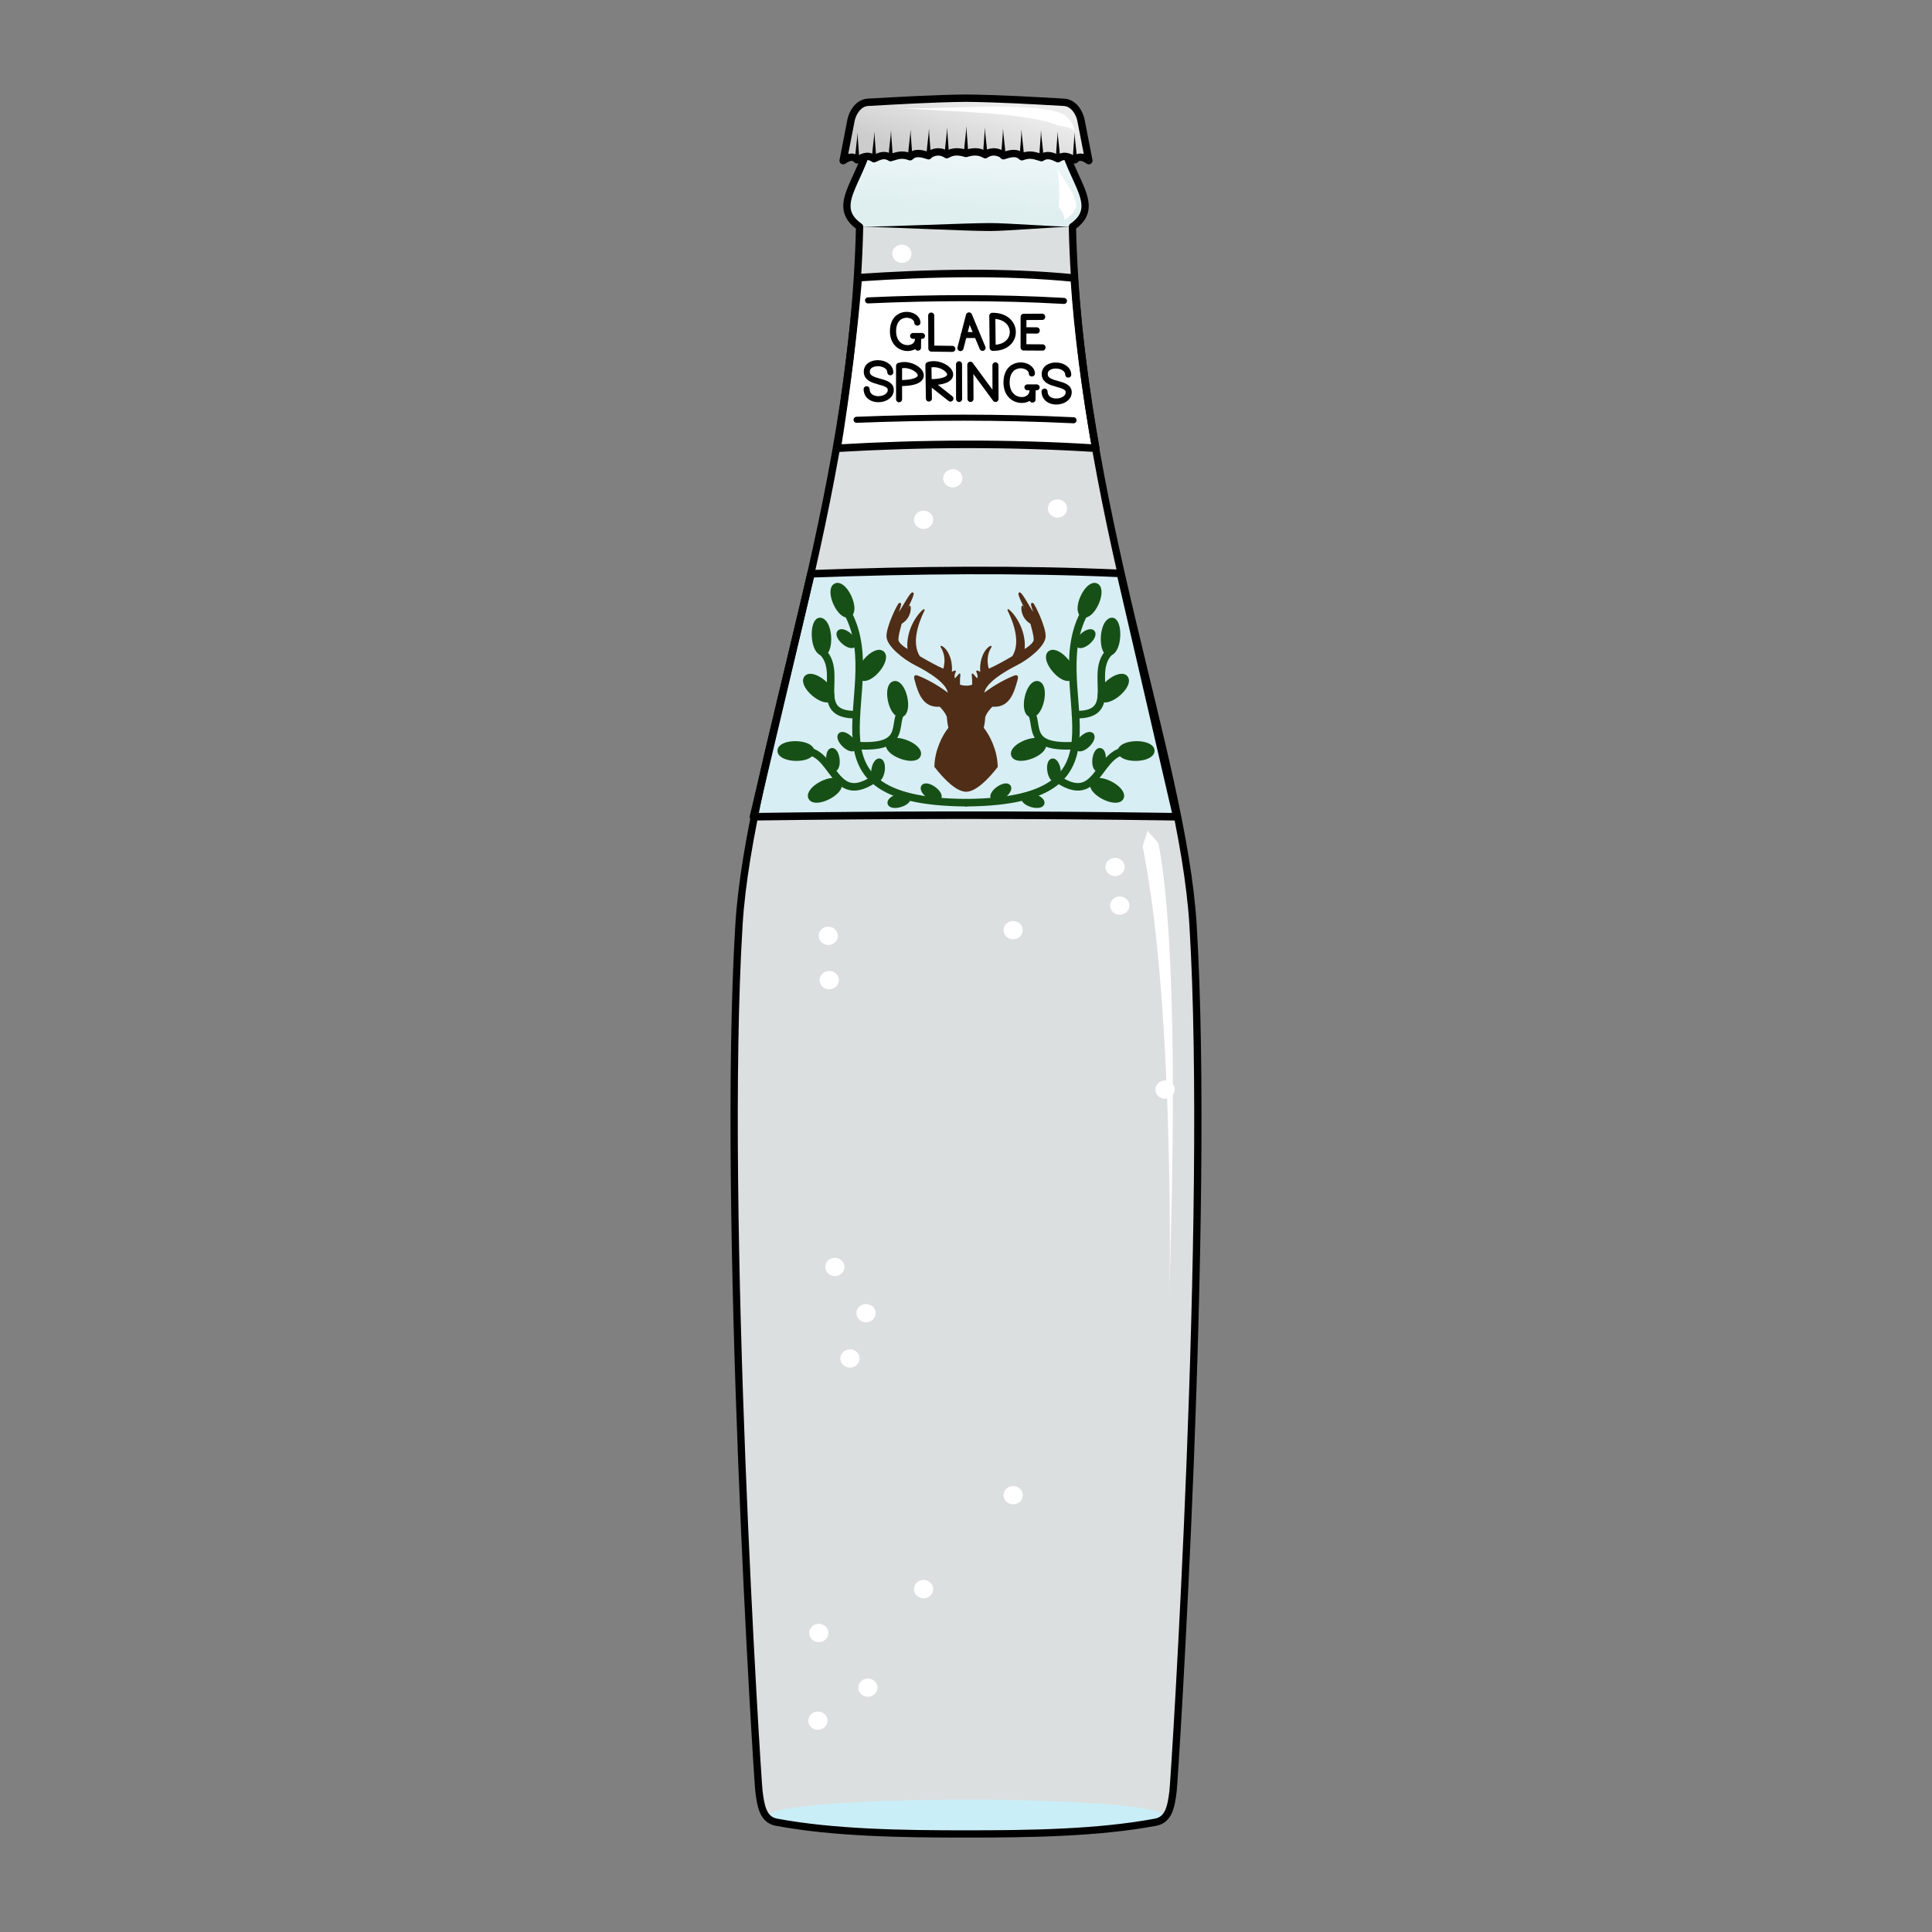 <?xml version="1.0" encoding="UTF-8"?>
<svg version="1.1" viewBox="0 0 64 64" xmlns="http://www.w3.org/2000/svg" xmlns:xlink="http://www.w3.org/1999/xlink">
 <rect x="0" y="0" width="64" height="64" fill="#808080" stroke="none"/>
 <defs>
  <linearGradient id="linearGradient7075" x1="28.738" x2="44.279" y1="49.998" y2="47.359" gradientTransform="translate(-4.5522e-7 -.003)" gradientUnits="userSpaceOnUse">
   <stop stop-color="#fafeff" stop-opacity=".75" offset="0"/>
   <stop stop-color="#fafeff" stop-opacity=".75" offset="1"/>
  </linearGradient>
  <linearGradient id="linearGradient10435" x1="31.835" x2="32.486" y1="5.517" y2="3.336" gradientUnits="userSpaceOnUse">
   <stop stop-color="#ccc" offset="0"/>
   <stop stop-color="#ececec" offset="1"/>
  </linearGradient>
  <linearGradient id="linearGradient11554" x1="32.243" x2="32.334" y1="6.856" y2="5.365" gradientTransform="translate(-4.5522e-7 -.003)" gradientUnits="userSpaceOnUse">
   <stop stop-color="#e0f4f5" stop-opacity=".75" offset="0"/>
   <stop stop-color="#f0fcff" stop-opacity=".75" offset="1"/>
  </linearGradient>
 </defs>
 <g>
  <path d="m38.28 60.363c0.444-0.083 0.518-0.535 0.58-1.037 0.049-0.4 1.243-19.141 0.661-28.685-0.34-5.578-3.792-13.926-3.996-23.129 1.084-0.76-0.253-1.628-0.409-3.315l-3.116 0.009-3.116-0.009c-0.156 1.687-1.492 2.555-0.409 3.315-0.205 9.204-3.657 17.552-3.996 23.129-0.581 9.544 0.612 28.286 0.661 28.685 0.061 0.502 0.136 0.954 0.58 1.037 1.921 0.358 4.183 0.389 6.28 0.389 2.097 0 4.359-0.03 6.28-0.389z" fill="url(#linearGradient7075)"/>
  <path d="m35.524 7.511c1.084-0.76-0.253-1.628-0.409-3.315l-3.116 0.009-3.116-0.009c-0.156 1.687-1.492 2.555-0.409 3.315z" fill="url(#linearGradient11554)"/>
  <path d="m24.96 27.056c4.268-0.06 8.824-0.078 14.022 0l-1.866-8.061c-3.36-0.149-6.788-0.114-10.251 0.013z" fill="#d7eef4" stroke="#000" stroke-linejoin="round" stroke-width=".25"/>
 </g>
 <path d="m27.733 14.849c2.855-0.166 5.711-0.179 8.566-1e-6 -0.332-1.879-0.588-3.758-0.713-5.637-2.325-0.23-4.764-0.172-7.154-0.013-0.162 1.901-0.4 3.784-0.7 5.65z" fill="#fff" stroke="#000" stroke-linejoin="round" stroke-width=".25"/>
 <ellipse cx="31.995" cy="60.125" rx="6.503" ry=".513" fill="#caeef7"/>
 <path d="m38.28 60.363c0.444-0.083 0.518-0.535 0.58-1.037 0.049-0.4 1.243-19.141 0.661-28.685-0.34-5.578-3.792-13.926-3.996-23.129 1.084-0.76-0.253-1.628-0.409-3.315l-3.116 0.009-3.116-0.009c-0.156 1.687-1.492 2.555-0.409 3.315-0.205 9.204-3.657 17.552-3.996 23.129-0.581 9.544 0.612 28.286 0.661 28.685 0.061 0.502 0.136 0.954 0.58 1.037 1.921 0.358 4.183 0.389 6.28 0.389 2.097 0 4.359-0.03 6.28-0.389z" fill="none" stroke="#000" stroke-linejoin="round" stroke-width=".241"/>
 <g transform="translate(0 -.003)">
  <path d="m32.638 5.127c0.289-0.204 0.592-0.01 0.603 0.035 0.219-0.072 0.437-0.135 0.611 0.033 0.299-0.113 0.458-0.019 0.646 0.03 0.198-0.13 0.374-0.048 0.55 0.036 0.237-0.165 0.388-0.027 0.56 0.037 0.116-0.135 0.275-0.106 0.461 0.027l-0.262-1.347c-0.042-0.217-0.229-0.568-0.559-0.586-1.069-0.06-2.134-0.125-3.248-0.137-1.114 0.013-2.179 0.078-3.248 0.137-0.33 0.018-0.517 0.369-0.559 0.586l-0.262 1.347c0.186-0.133 0.345-0.162 0.461-0.027 0.172-0.064 0.322-0.202 0.56-0.037 0.176-0.085 0.351-0.167 0.55-0.036 0.189-0.049 0.348-0.142 0.646-0.03 0.174-0.167 0.391-0.105 0.611-0.033 0.011-0.044 0.314-0.239 0.603-0.035 0.227-0.133 0.434-0.102 0.638-0.041 0.204-0.061 0.411-0.092 0.638 0.041z" fill="url(#linearGradient10435)" stroke="#000" stroke-linejoin="round" stroke-width=".244"/>
  <g>
   <path d="m29.502 5.224c2.3e-4 -0.014 0.066-0.054 0.066-0.067 0.003-0.168-0.053-0.673-0.051-0.84-0.003 0.168-0.076 0.67-0.079 0.838-2.31e-4 0.014 0.064 0.056 0.064 0.07z"/>
   <path d="m30.148 5.194c2.3e-4 -0.014 0.066-0.054 0.066-0.067 0.003-0.168-0.053-0.673-0.051-0.84-0.003 0.168-0.076 0.67-0.079 0.838-2.31e-4 0.014 0.064 0.056 0.064 0.07z"/>
   <path d="m28.952 5.26c2.3e-4 -0.014 0.066-0.054 0.066-0.067 0.003-0.168-0.053-0.673-0.051-0.84-0.003 0.168-0.076 0.67-0.079 0.838-2.31e-4 0.014 0.064 0.056 0.064 0.07z"/>
   <path d="m28.392 5.297c2.3e-4 -0.014 0.066-0.054 0.066-0.067 0.003-0.168-0.053-0.673-0.051-0.84-0.003 0.168-0.076 0.67-0.079 0.838-2.31e-4 0.014 0.064 0.056 0.064 0.07z"/>
   <path d="m30.759 5.162c2.3e-4 -0.014 0.066-0.054 0.066-0.067 0.003-0.168-0.053-0.673-0.051-0.84-0.003 0.168-0.076 0.67-0.079 0.838-2.31e-4 0.014 0.064 0.056 0.064 0.07z"/>
   <path d="m31.362 5.127c2.3e-4 -0.014 0.066-0.054 0.066-0.067 0.003-0.168-0.053-0.673-0.051-0.84-0.003 0.168-0.076 0.67-0.079 0.838-2.31e-4 0.014 0.064 0.056 0.064 0.07z"/>
   <path d="m34.498 5.224c-2.3e-4 -0.014 0.064-0.056 0.064-0.07-0.003-0.168-0.076-0.67-0.079-0.838 0.003 0.168-0.053 0.673-0.051 0.84 2.3e-4 0.014 0.066 0.054 0.066 0.067z"/>
   <path d="m33.852 5.194c-2.3e-4 -0.014 0.064-0.056 0.064-0.07-0.003-0.168-0.076-0.67-0.079-0.838 0.003 0.168-0.053 0.673-0.051 0.84 2.3e-4 0.014 0.066 0.054 0.066 0.067z"/>
   <path d="m35.048 5.26c-2.3e-4 -0.014 0.064-0.056 0.064-0.07-0.003-0.168-0.076-0.67-0.079-0.838 0.003 0.168-0.053 0.673-0.051 0.84 2.3e-4 0.014 0.066 0.054 0.066 0.067z"/>
   <path d="m35.608 5.297c-2.3e-4 -0.014 0.064-0.056 0.064-0.07-0.003-0.168-0.076-0.67-0.079-0.838 0.003 0.168-0.053 0.673-0.051 0.84 2.3e-4 0.014 0.066 0.054 0.066 0.067z"/>
   <path d="m33.241 5.162c-2.3e-4 -0.014 0.064-0.056 0.064-0.07-0.003-0.168-0.076-0.67-0.079-0.838 0.003 0.168-0.053 0.673-0.051 0.84 2.3e-4 0.014 0.066 0.054 0.066 0.067z"/>
   <path d="m32.638 5.127c-2.3e-4 -0.014 0.064-0.056 0.064-0.07-0.003-0.168-0.076-0.67-0.079-0.838 0.003 0.168-0.053 0.673-0.051 0.84 2.3e-4 0.014 0.066 0.054 0.066 0.067z"/>
   <path d="m32 5.086c2.3e-4 -0.014 0.066-0.054 0.066-0.067 0.003-0.168-0.053-0.673-0.051-0.84-0.003 0.168-0.076 0.67-0.079 0.838-2.31e-4 0.014 0.064 0.056 0.064 0.07z"/>
  </g>
  <path d="m35.592 4.389c-0.008-0.039-0.005-0.108-0.034-0.197-0.023-0.071-0.062-0.143-0.121-0.215-0.066-0.081-0.146-0.147-0.216-0.189-0.024-0.014-0.046-0.025-0.065-0.032-0.064-0.024-0.142-0.048-0.236-0.071-0.187-0.046-0.426-0.083-0.734-0.109-0.255-0.022-0.542-0.034-0.862-0.039-0.61-0.009-1.276 0.01-1.893 0.028-0.843 0.025-1.363 0.037-1.732 0.018 0.325 0.017 0.948 0.054 1.731 0.094 0.617 0.032 1.279 0.069 1.878 0.131 0.314 0.033 0.59 0.07 0.833 0.112 0.294 0.051 0.508 0.105 0.671 0.156 0.082 0.025 0.146 0.048 0.198 0.068 0.016 0.006 0.035 0.011 0.056 0.016 0.063 0.014 0.144 0.024 0.221 0.04 0.068 0.014 0.13 0.032 0.183 0.06 0.069 0.037 0.112 0.088 0.121 0.129z" fill="#fff"/>
 </g>
 <path d="m28.476 7.511c0.854 0.005 3.46 0.143 4.327 0.142 0.551-6.771e-4 2.186-0.139 2.721-0.142-0.535 0.003-2.171-0.123-2.721-0.122-0.867 0.001-3.473 0.127-4.327 0.122z"/>
 <path d="m35.25 7.319c0.024-0.04 0.117-0.093 0.206-0.178 0.081-0.078 0.147-0.17 0.179-0.251 0.011-0.028 0.017-0.053 0.016-0.072-0.004-0.117-0.055-0.278-0.147-0.457-0.08-0.156-0.178-0.302-0.267-0.433-0.048-0.071-0.089-0.131-0.124-0.187-0.046-0.073-0.075-0.13-0.084-0.172 0.009 0.039 0.014 0.108 0.021 0.193 5e-3 0.065 0.011 0.142 0.018 0.225 0.013 0.163 0.023 0.322 0.023 0.48-3.23e-4 0.17-0.018 0.299-0.016 0.368 3.87e-4 0.012 7e-3 0.027 0.017 0.045 0.028 0.048 0.084 0.118 0.123 0.199 0.045 0.094 0.061 0.194 0.035 0.239z" fill="#fff"/>
 <path d="m30.981 25.398c0.007-0.536 0.265-1.041 0.465-1.282-0.024-0.099-0.051-0.271-0.05-0.352-0.027-0.124-0.172-0.31-0.262-0.382-0.527 0.045-0.685-0.394-0.811-0.864-0.039-0.145 0.009-0.138 0.097-0.103 0.299 0.119 0.727 0.36 1.006 0.59 0.026-0.367-0.694-0.789-1.082-0.984-0.434-0.219-0.929-0.635-0.95-0.926-0.021-0.303 0.355-1.07 0.402-1.094 0.099-0.05-0.103 0.326-0.041 0.363 0.159-0.238 0.425-0.742 0.478-0.713 0.055 0.03-0.228 0.551-0.291 0.72 0.07-0.074 0.137-0.156 0.194-0.281 0.026 0.12-0.017 0.394-0.291 0.556-0.044 0.181-0.107 0.362-0.111 0.542-3e-3 0.126 0.217 0.282 0.361 0.363-0.081-0.585 0.257-1.138 0.507-1.343-0.223 0.459-0.437 1.097-0.153 1.549 0.28 0.163 0.558 0.32 0.818 0.432 0.076-0.247 0.072-0.522-0.083-0.768 0.196 0.099 0.374 0.466 0.312 0.912 0.036-0.04 0.073-0.079 0.141-0.094-0.057 0.127-0.054 0.203-9e-3 0.279 0.053-0.055 0.106-0.116 0.159-0.178-0.014 0.122-0.019 0.241-0.014 0.357 0.134 0.061 0.361 0.057 0.458 0 0.005-0.116 5.84e-4 -0.235-0.014-0.357 0.053 0.062 0.106 0.123 0.159 0.178 0.045-0.076 0.048-0.152-9e-3 -0.279 0.068 0.014 0.105 0.054 0.141 0.094-0.062-0.446 0.116-0.814 0.312-0.912-0.156 0.246-0.159 0.522-0.083 0.768 0.261-0.112 0.538-0.269 0.818-0.432 0.284-0.452 0.07-1.089-0.153-1.549 0.25 0.205 0.587 0.758 0.507 1.343 0.143-0.082 0.364-0.237 0.361-0.363-0.004-0.18-0.067-0.361-0.111-0.542-0.274-0.161-0.317-0.436-0.291-0.556 0.057 0.126 0.125 0.207 0.194 0.281-0.063-0.17-0.346-0.69-0.291-0.72 0.053-0.029 0.319 0.476 0.478 0.713 0.061-0.037-0.14-0.414-0.041-0.363 0.047 0.024 0.424 0.79 0.402 1.094-0.021 0.291-0.516 0.707-0.95 0.926-0.387 0.195-1.108 0.617-1.082 0.984 0.278-0.23 0.707-0.471 1.006-0.59 0.088-0.035 0.136-0.042 0.097 0.103-0.126 0.471-0.284 0.91-0.811 0.864-0.09 0.071-0.236 0.257-0.262 0.382 8.02e-4 0.081-0.026 0.253-0.05 0.352 0.2 0.241 0.458 0.747 0.465 1.282-0.286 0.37-0.702 0.802-1.019 0.802-0.317 0-0.733-0.432-1.019-0.802z" fill="#502d16" stroke="#502d16" stroke-linejoin="round" stroke-width=".055"/>
 <g transform="translate(.003 -.003)" stroke="#165016" stroke-linecap="round" stroke-linejoin="round">
  <g fill="none" stroke-width=".25">
   <path d="m31.997 26.593c-6.034-0.041-2.33-3.893-4.043-6.493"/>
   <path d="m28.369 23.677c-1.547 0.027-0.359-1.441-1.179-2.125"/>
   <path d="m28.952 25.815c-1.543 1.034-1.252-1.475-2.799-0.842"/>
   <path d="m28.381 24.701c1.692 0.105 1.165-0.699 1.49-1.153"/>
  </g>
  <g fill="#165016">
   <g stroke-width=".25">
    <ellipse transform="rotate(-49.685)" cx=".16" cy="35.426" rx=".202" ry=".486"/>
    <ellipse transform="rotate(242.62)" cx="-35.817" cy="12.222" rx=".202" ry=".486"/>
    <ellipse transform="rotate(167.55)" cx="-24.04" cy="-29.028" rx=".202" ry=".486"/>
    <ellipse transform="rotate(-69.091)" cx="-12.512" cy="36.814" rx=".202" ry=".486"/>
    <ellipse transform="rotate(220.71)" cx="-36.264" cy="2.12" rx=".202" ry=".486"/>
    <ellipse transform="rotate(155.65)" cx="-17.222" cy="-29.623" rx=".202" ry=".486"/>
   </g>
   <g stroke-width=".166">
    <ellipse transform="matrix(-.989 -.147 .156 -.988 0 0)" cx="-32.713" cy="-20.962" rx=".139" ry=".312"/>
    <ellipse transform="matrix(-.574 .819 -.814 -.58 0 0)" cx="3.48" cy="-40.346" rx=".139" ry=".312"/>
    <ellipse transform="matrix(-.69 .724 -.718 -.696 0 0)" cx="-1.889" cy="-37.269" rx=".139" ry=".312"/>
    <ellipse transform="matrix(-.651 .759 -.753 -.658 0 0)" cx="-2.518" cy="-35.061" rx=".139" ry=".312"/>
    <ellipse transform="matrix(-.993 .121 -.112 -.994 0 0)" cx="-24.59" cy="-28.319" rx=".139" ry=".312"/>
    <ellipse transform="matrix(.297 .955 -.957 .289 0 0)" cx="33.998" cy="-20.566" rx=".139" ry=".312"/>
   </g>
   <ellipse transform="rotate(91.186)" cx="24.331" cy="-26.871" rx=".202" ry=".486" stroke-width=".25"/>
   <ellipse transform="matrix(.986 .165 .022 1 0 0)" cx="27.225" cy="16.602" rx=".201" ry=".5" stroke-width=".253"/>
  </g>
 </g>
 <g transform="matrix(-1 0 0 1 63.997 -.003)" stroke="#165016" stroke-linecap="round" stroke-linejoin="round">
  <g fill="none" stroke-width=".25">
   <path d="m31.997 26.593c-6.034-0.041-2.33-3.893-4.043-6.493"/>
   <path d="m28.369 23.677c-1.547 0.027-0.359-1.441-1.179-2.125"/>
   <path d="m28.952 25.815c-1.543 1.034-1.252-1.475-2.799-0.842"/>
   <path d="m28.381 24.701c1.692 0.105 1.165-0.699 1.49-1.153"/>
  </g>
  <g fill="#165016">
   <g stroke-width=".25">
    <ellipse transform="rotate(-49.685)" cx=".16" cy="35.426" rx=".202" ry=".486"/>
    <ellipse transform="rotate(242.62)" cx="-35.817" cy="12.222" rx=".202" ry=".486"/>
    <ellipse transform="rotate(167.55)" cx="-24.04" cy="-29.028" rx=".202" ry=".486"/>
    <ellipse transform="rotate(-69.091)" cx="-12.512" cy="36.814" rx=".202" ry=".486"/>
    <ellipse transform="rotate(220.71)" cx="-36.264" cy="2.12" rx=".202" ry=".486"/>
    <ellipse transform="rotate(155.65)" cx="-17.222" cy="-29.623" rx=".202" ry=".486"/>
   </g>
   <g stroke-width=".166">
    <ellipse transform="matrix(-.989 -.147 .156 -.988 0 0)" cx="-32.713" cy="-20.962" rx=".139" ry=".312"/>
    <ellipse transform="matrix(-.574 .819 -.814 -.58 0 0)" cx="3.48" cy="-40.346" rx=".139" ry=".312"/>
    <ellipse transform="matrix(-.69 .724 -.718 -.696 0 0)" cx="-1.889" cy="-37.269" rx=".139" ry=".312"/>
    <ellipse transform="matrix(-.651 .759 -.753 -.658 0 0)" cx="-2.518" cy="-35.061" rx=".139" ry=".312"/>
    <ellipse transform="matrix(-.993 .121 -.112 -.994 0 0)" cx="-24.59" cy="-28.319" rx=".139" ry=".312"/>
    <ellipse transform="matrix(.297 .955 -.957 .289 0 0)" cx="33.998" cy="-20.566" rx=".139" ry=".312"/>
   </g>
   <ellipse transform="rotate(91.186)" cx="24.331" cy="-26.871" rx=".202" ry=".486" stroke-width=".25"/>
   <ellipse transform="matrix(.986 .165 .022 1 0 0)" cx="27.225" cy="16.602" rx=".201" ry=".5" stroke-width=".253"/>
  </g>
 </g>
 <g fill="none" stroke="#000" stroke-linecap="round" stroke-linejoin="round" stroke-width=".2">
  <path d="m29.783 13.226-6.65e-4 -1.106c0.538-0.179 1.302 0.58 0.011 0.569"/>
  <path d="m30.771 13.202-0.016-1.111c0.533-0.178 1.287 0.565 0.049 0.569-0.012 3.7e-5 0.681 0.544 0.681 0.544"/>
  <path d="m32.871 10.462c0.898-0.016 0.911 1.082 0.012 1.06z"/>
 </g>
 <g transform="matrix(.976 0 0 .959 19.786 -.728)" fill="none" stroke="#000" stroke-linecap="round" stroke-linejoin="round" stroke-width=".207">
  <path d="m12.326 12.784 0.29-1.131 0.46 1.123"/>
  <path d="m12.441 12.332h0.44"/>
 </g>
 <g fill="none" stroke="#000" stroke-linecap="round" stroke-linejoin="round" stroke-width=".2">
  <path d="m32.149 13.216-0.006-1.134 0.835 1.134-0.003-1.114"/>
  <path d="m35.387 12.409c-0.012-0.388-0.815-0.417-0.778 0.009 0.032 0.365 0.763 0.238 0.792 0.553 0.036 0.392-0.782 0.486-0.799-1e-6"/>
  <path d="m29.493 12.332c-0.012-0.388-0.815-0.417-0.778 0.009 0.032 0.365 0.763 0.238 0.792 0.553 0.036 0.392-0.782 0.486-0.799-1e-6"/>
  <path d="m31.769 12.067 0.002 1.15"/>
  <path d="m30.847 10.453 0.005 1.095 0.696 0.009"/>
 </g>
 <g stroke="#000" stroke-linecap="round" stroke-linejoin="round">
  <g transform="matrix(.857 0 0 .923 15.027 -.298)" fill="none" stroke-width=".225">
   <path d="m22.755 11.693-0.727 0.004-0.001 1.093 0.741 0.004"/>
   <path d="m22.091 12.18 0.453 0.003"/>
  </g>
  <g transform="matrix(.85 0 0 .812 4.638 1.873)" fill="none" stroke-width=".241">
   <path d="m30.295 10.857c-0.005-0.399-0.893-0.544-0.946 0.273-0.061 0.941 0.987 0.949 0.973 0.372l-0.005 0.377"/>
   <path d="m30.473 11.397h-0.342"/>
  </g>
  <g transform="matrix(.883 0 0 .846 7.431 3.189)" fill="none" stroke-width=".231">
   <path d="m30.295 10.857c-0.005-0.399-0.893-0.544-0.946 0.273-0.061 0.941 0.987 0.949 0.973 0.372l-0.005 0.377"/>
   <path d="m30.473 11.397h-0.342"/>
  </g>
  <path d="m28.375 13.906c2.339-0.09 4.724-0.103 7.188 0.016" fill="#d7eef4" stroke-width=".2"/>
  <path d="m28.755 9.951c2.112-0.095 4.265-0.109 6.49 0.017" fill="#d7eef4" stroke-width=".2"/>
 </g>
 <g fill="#fff">
  <g stroke="#fff" stroke-linecap="round" stroke-linejoin="round" stroke-width=".2">
   <ellipse cx="30.594" cy="52.641" rx=".219" ry=".203"/>
   <ellipse cx="33.562" cy="49.531" rx=".219" ry=".203"/>
   <ellipse cx="28.156" cy="45" rx=".219" ry=".203"/>
   <ellipse cx="28.688" cy="43.5" rx=".219" ry=".203"/>
   <ellipse cx="27.656" cy="41.969" rx=".219" ry=".203"/>
   <ellipse cx="38.594" cy="36.094" rx=".219" ry=".203"/>
   <ellipse cx="33.562" cy="30.812" rx=".219" ry=".203"/>
   <ellipse cx="27.469" cy="32.469" rx=".219" ry=".203"/>
   <ellipse cx="27.438" cy="31" rx=".219" ry=".203"/>
   <ellipse cx="37.094" cy="30" rx=".219" ry=".203"/>
   <ellipse cx="36.938" cy="28.719" rx=".219" ry=".203"/>
   <ellipse cx="27.094" cy="57" rx=".219" ry=".203"/>
   <ellipse cx="28.75" cy="55.906" rx=".219" ry=".203"/>
   <ellipse cx="27.125" cy="54.094" rx=".219" ry=".203"/>
   <ellipse cx="30.594" cy="17.219" rx=".219" ry=".203"/>
   <ellipse cx="31.562" cy="15.844" rx=".219" ry=".203"/>
   <ellipse cx="35.031" cy="16.844" rx=".219" ry=".203"/>
   <ellipse cx="29.875" cy="8.406" rx=".219" ry=".203"/>
  </g>
  <path d="m38.007 27.489c0.024 0.101-0.17 0.473-0.148 0.584 0.092 0.477 0.222 1.183 0.356 2.267 0.128 1.033 0.241 2.265 0.332 3.727 0.209 3.372 0.232 7.029 0.189 9.001 0.046-2.108 0.163-5.488 0.097-9.012-0.028-1.465-0.084-2.717-0.166-3.761-0.086-1.091-0.191-1.838-0.284-2.322-0.022-0.114-0.352-0.382-0.376-0.483z"/>
 </g>
</svg>
